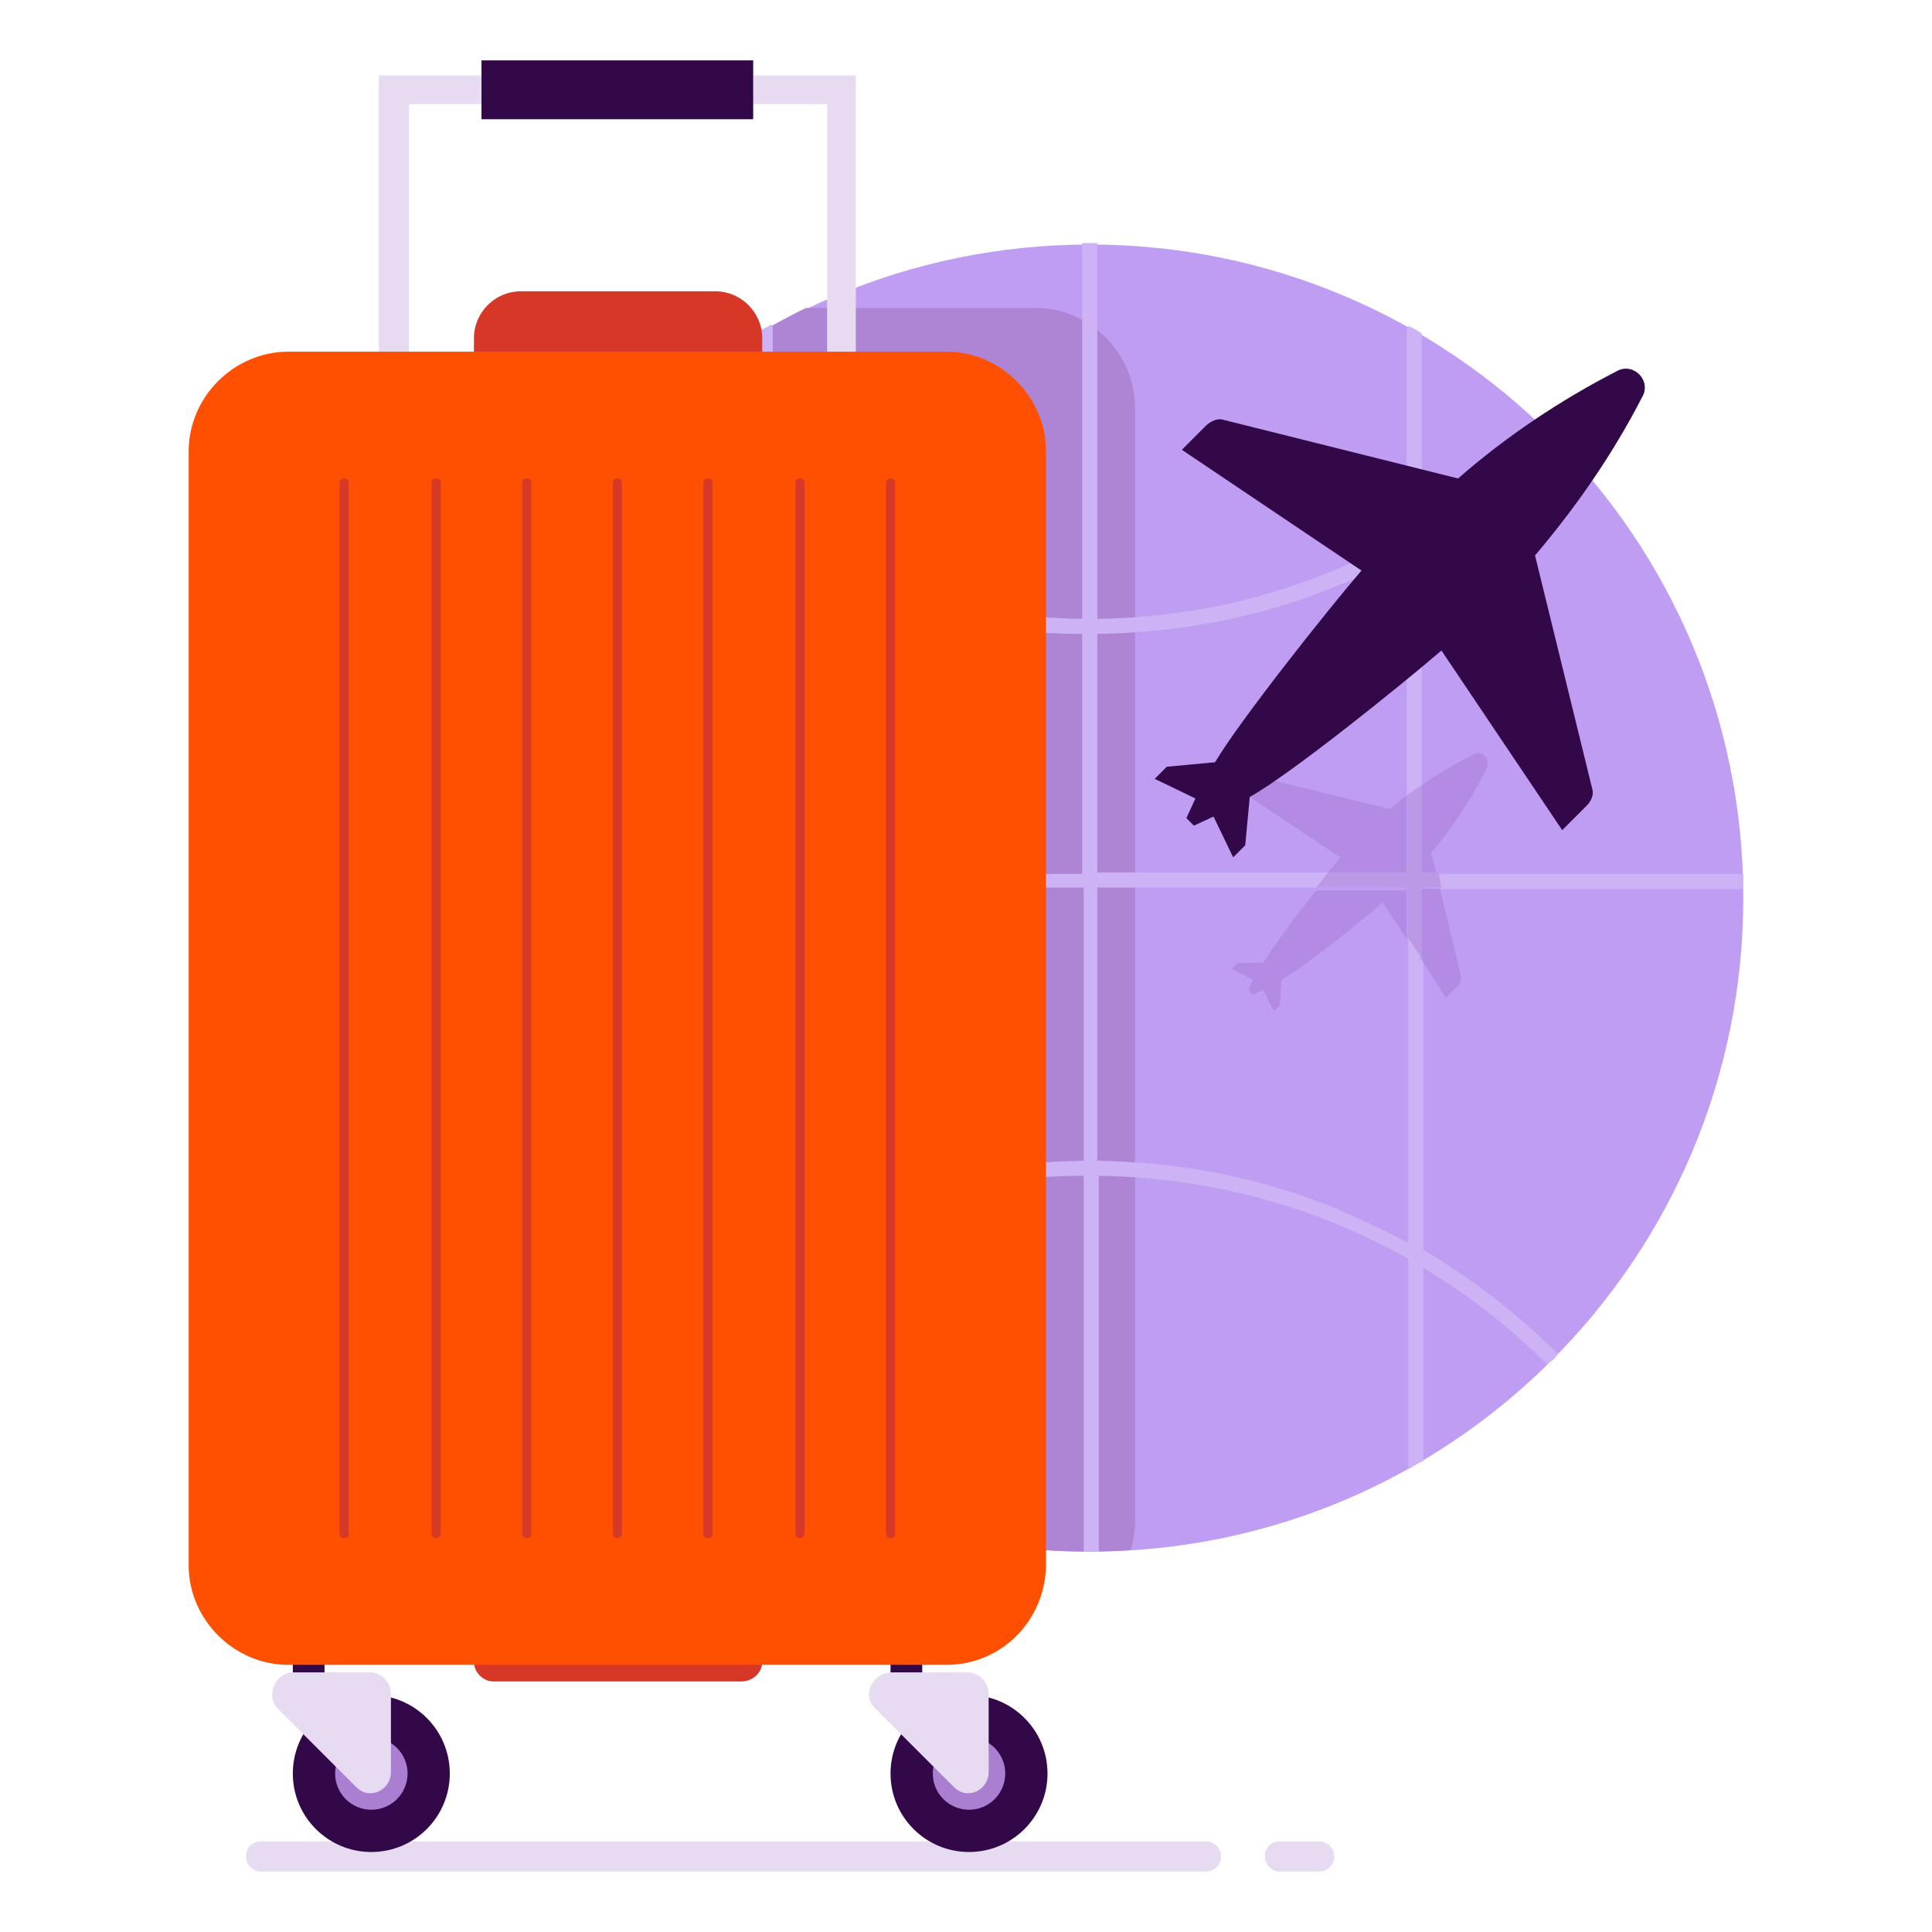 <svg width="64" height="64" viewBox="0 0 64 64" fill="none" xmlns="http://www.w3.org/2000/svg">
<path d="M39.95 62H8.65C8.4 62 8.15 61.8 8.15 61.5C8.15 61.2 8.35 61 8.65 61H39.95C40.2 61 40.45 61.2 40.45 61.5C40.45 61.8 40.2 62 39.95 62Z" fill="#E7DBF2"/>
<path d="M43.7 62H42.4C42.15 62 41.9 61.8 41.9 61.5C41.9 61.2 42.1 61 42.4 61H43.7C43.95 61 44.2 61.2 44.2 61.5C44.2 61.8 43.95 62 43.7 62Z" fill="#E7DBF2"/>
<path d="M36.099 51.4C48.056 51.4 57.749 41.707 57.749 29.75C57.749 17.793 48.056 8.1 36.099 8.1C24.142 8.1 14.449 17.793 14.449 29.75C14.449 41.707 24.142 51.4 36.099 51.4Z" fill="#BF9DF2"/>
<path d="M37.6 13.5C37.6 11.7 36.1 10.2 34.3 10.2H26.7C24.55 11.25 22.55 12.65 20.75 14.4C12.3 22.85 12.3 36.6 20.75 45.05C25.35 49.65 31.45 51.75 37.45 51.35C37.55 51.05 37.6 50.7 37.6 50.35V13.5Z" fill="#AE84D4"/>
<path d="M46.599 41.15C45.849 40.75 45.099 40.4 44.299 40.05C41.749 39 39.099 38.5 36.349 38.45V29.4H43.599C43.749 29.25 43.849 29.05 43.999 28.9H36.349V21C39.099 20.95 41.799 20.45 44.299 19.4C45.099 19.1 45.849 18.7 46.599 18.3V26.35C46.749 26.25 46.949 26.1 47.099 26V18.05C48.699 17.1 50.199 15.95 51.549 14.6C51.499 14.55 51.449 14.5 51.399 14.4C51.349 14.35 51.299 14.3 51.199 14.25C49.949 15.5 48.549 16.6 47.099 17.45V11.05C46.949 10.95 46.799 10.85 46.649 10.8C46.649 10.85 46.599 10.85 46.599 10.9V17.7C43.499 19.5 39.999 20.45 36.349 20.5V8.05C36.199 8.05 35.999 8.05 35.849 8.05V20.5C32.199 20.45 28.699 19.5 25.599 17.8V10.9C25.599 10.85 25.599 10.8 25.549 10.75C25.399 10.85 25.249 10.9 25.099 11V17.5C23.599 16.6 22.199 15.5 20.899 14.25C20.849 14.3 20.799 14.35 20.699 14.4C20.649 14.45 20.599 14.5 20.549 14.6C21.899 15.95 23.449 17.15 25.099 18.1V28.95H14.449C14.449 29.1 14.449 29.3 14.449 29.45H25.149V41.4C23.499 42.35 21.999 43.5 20.599 44.9C20.649 44.95 20.699 45 20.749 45.1C20.799 45.15 20.849 45.2 20.949 45.25C22.199 44 23.649 42.9 25.149 42V48.45C25.299 48.55 25.449 48.6 25.599 48.7C25.649 48.65 25.649 48.6 25.649 48.55V41.65C28.749 39.9 32.249 38.95 35.899 38.95V51.4C36.049 51.4 36.249 51.4 36.399 51.4V38.95C40.049 39 43.549 39.95 46.649 41.7V48.55C46.649 48.6 46.649 48.65 46.699 48.65C46.849 48.55 46.999 48.45 47.149 48.4V42C48.649 42.9 49.999 43.95 51.249 45.2C51.299 45.15 51.349 45.1 51.449 45.05C51.499 45 51.549 44.95 51.599 44.85C50.249 43.5 48.749 42.35 47.149 41.4V31.8L46.649 31.05V41.15H46.599ZM25.599 18.35C26.299 18.75 27.049 19.1 27.799 19.4C30.349 20.45 33.049 21 35.849 21V28.95H25.599V18.35ZM27.849 40.05C27.099 40.35 26.349 40.7 25.649 41.1V29.4H35.899V38.45C33.099 38.5 30.399 39 27.849 40.05Z" fill="#CDB3F5"/>
<path d="M57.75 28.95H47.6L47.7 29.45H57.7C57.75 29.25 57.75 29.1 57.75 28.95Z" fill="#CDB3F5"/>
<path opacity="0.36" d="M41 31.9L40.8 32.1L41.5 32.45L41.35 32.8L41.5 32.95L41.85 32.8L42.2 33.5L42.4 33.3L42.45 32.45C43.2 32.05 45.05 30.55 45.8 29.9L46.6 31.1V29.5H43.6C42.9 30.35 42.15 31.4 41.85 31.9H41Z" fill="#9E6CCC"/>
<path opacity="0.36" d="M47.6 28.95L47.4 28.25C48.15 27.4 48.75 26.45 49.25 25.45C49.3 25.3 49.3 25.15 49.2 25.05C49.1 24.95 48.95 24.9 48.8 25C48.2 25.3 47.6 25.65 47.05 26.05V29H47.6V28.95Z" fill="#9E6CCC"/>
<path opacity="0.36" d="M41.95 25.8C41.85 25.8 41.75 25.8 41.65 25.9L41.25 26.3L44.4 28.4C44.3 28.55 44.15 28.7 44 28.9H46.6V26.35C46.4 26.5 46.2 26.65 46.05 26.8L41.95 25.8Z" fill="#9E6CCC"/>
<path opacity="0.36" d="M47.1 31.8L47.9 33.05L48.3 32.65C48.4 32.55 48.4 32.45 48.4 32.35L47.7 29.45H47.05V31.8H47.1Z" fill="#9E6CCC"/>
<path d="M47.1 28.95V26C46.95 26.1 46.75 26.25 46.6 26.35V28.9H44C43.9 29.05 43.75 29.2 43.6 29.4H46.6V31L47.1 31.75V29.4H47.75L47.65 28.9H47.1V28.95Z" fill="#CDB3F5"/>
<path opacity="0.36" d="M47.1 28.95V26C46.95 26.1 46.75 26.25 46.6 26.35V28.9H44C43.9 29.05 43.75 29.2 43.6 29.4H46.6V31L47.1 31.75V29.4H47.75L47.65 28.9H47.1V28.95Z" fill="#9F6ECC"/>
<path d="M25.25 12.25H15.7V11.2C15.7 10.35 16.4 9.65 17.25 9.65H23.7C24.55 9.65 25.25 10.35 25.25 11.2V12.25Z" fill="#D63727"/>
<path d="M24.55 55.7H16.35C16 55.7 15.7 55.4 15.7 55.05H25.25C25.25 55.4 24.95 55.7 24.55 55.7Z" fill="#D63727"/>
<path d="M10.75 54.45H9.7V55.75H10.75V54.45Z" fill="#330849"/>
<path d="M12.3 61.35C13.736 61.35 14.9 60.186 14.9 58.75C14.9 57.314 13.736 56.15 12.3 56.15C10.864 56.15 9.7 57.314 9.7 58.75C9.7 60.186 10.864 61.35 12.3 61.35Z" fill="#330849"/>
<path d="M12.301 59.95C12.963 59.95 13.501 59.413 13.501 58.75C13.501 58.087 12.963 57.55 12.301 57.55C11.638 57.55 11.101 58.087 11.101 58.75C11.101 59.413 11.638 59.95 12.301 59.95Z" fill="#AA7FD2"/>
<path d="M9.2 56.6L11.8 59.2C12.25 59.65 12.95 59.3 12.95 58.7V56.1C12.95 55.75 12.65 55.4 12.25 55.4H9.65C9.1 55.45 8.8 56.2 9.2 56.6Z" fill="#E7DBF2"/>
<path d="M30.55 54.45H29.5V55.75H30.55V54.45Z" fill="#330849"/>
<path d="M32.1 61.35C33.536 61.35 34.7 60.186 34.7 58.75C34.7 57.314 33.536 56.15 32.1 56.15C30.664 56.15 29.5 57.314 29.5 58.75C29.5 60.186 30.664 61.35 32.1 61.35Z" fill="#330849"/>
<path d="M32.1 59.95C32.763 59.95 33.3 59.413 33.3 58.75C33.3 58.087 32.763 57.55 32.1 57.55C31.438 57.55 30.9 58.087 30.9 58.75C30.9 59.413 31.438 59.95 32.1 59.95Z" fill="#AA7FD2"/>
<path d="M29 56.6L31.6 59.2C32.05 59.65 32.75 59.3 32.75 58.7V56.1C32.75 55.75 32.45 55.4 32.05 55.4H29.5C28.85 55.45 28.55 56.2 29 56.6Z" fill="#E7DBF2"/>
<path d="M28.35 16.2H27.4V3.45H13.55V16.2H12.55V2.5H28.35V16.2Z" fill="#E7DBF2"/>
<path d="M24.95 2H15.95V3.95H24.95V2Z" fill="#330849"/>
<path d="M31.35 55.15H9.55C7.75 55.15 6.25 53.65 6.25 51.85V14.95C6.25 13.15 7.75 11.65 9.55 11.65H31.35C33.15 11.65 34.65 13.15 34.65 14.95V51.8C34.65 53.65 33.2 55.15 31.35 55.15Z" fill="#FE5000"/>
<path d="M11.4 50.95C11.3 50.95 11.25 50.9 11.25 50.8V16C11.25 15.9 11.3 15.85 11.4 15.85C11.5 15.85 11.55 15.9 11.55 16V50.8C11.6 50.9 11.5 50.95 11.4 50.95Z" fill="#D63927"/>
<path d="M14.45 50.95C14.35 50.95 14.3 50.9 14.3 50.8V16C14.3 15.9 14.35 15.85 14.45 15.85C14.55 15.85 14.6 15.9 14.6 16V50.8C14.6 50.9 14.5 50.95 14.45 50.95Z" fill="#D63927"/>
<path d="M17.45 50.95C17.35 50.95 17.3 50.9 17.3 50.8V16C17.3 15.9 17.35 15.85 17.45 15.85C17.55 15.85 17.6 15.9 17.6 16V50.8C17.6 50.9 17.55 50.95 17.45 50.95Z" fill="#D63927"/>
<path d="M20.45 50.95C20.35 50.95 20.3 50.9 20.3 50.8V16C20.3 15.9 20.35 15.85 20.45 15.85C20.55 15.85 20.6 15.9 20.6 16V50.8C20.6 50.9 20.55 50.95 20.45 50.95Z" fill="#D63927"/>
<path d="M23.45 50.95C23.35 50.95 23.3 50.9 23.3 50.8V16C23.3 15.9 23.35 15.85 23.45 15.85C23.55 15.85 23.6 15.9 23.6 16V50.8C23.65 50.9 23.55 50.95 23.45 50.95Z" fill="#D63927"/>
<path d="M26.5 50.95C26.4 50.95 26.35 50.9 26.35 50.8V16C26.35 15.9 26.4 15.85 26.5 15.85C26.6 15.85 26.65 15.9 26.65 16V50.8C26.65 50.9 26.55 50.95 26.5 50.95Z" fill="#D63927"/>
<path d="M29.5 50.95C29.4 50.95 29.35 50.9 29.35 50.8V16C29.35 15.9 29.4 15.85 29.5 15.85C29.6 15.85 29.65 15.9 29.65 16V50.8C29.65 50.9 29.6 50.95 29.5 50.95Z" fill="#D63927"/>
<path d="M53.55 12.3C51.7 13.25 49.9 14.45 48.3 15.85L40.5 13.9C40.35 13.85 40.1 13.95 39.95 14.1L39.15 14.9L45.1 18.9C43.9 20.3 41.05 23.9 40.25 25.25L38.65 25.4L38.25 25.8L39.6 26.45L39.3 27.1L39.55 27.35L40.2 27.05L40.85 28.4L41.25 28L41.4 26.4C42.75 25.65 46.35 22.75 47.75 21.55L51.75 27.5L52.55 26.7C52.7 26.55 52.8 26.35 52.75 26.15L50.85 18.4C52.25 16.75 53.45 15 54.4 13.15C54.55 12.9 54.5 12.6 54.3 12.4C54.1 12.2 53.8 12.15 53.55 12.3Z" fill="#330849"/>
</svg>
